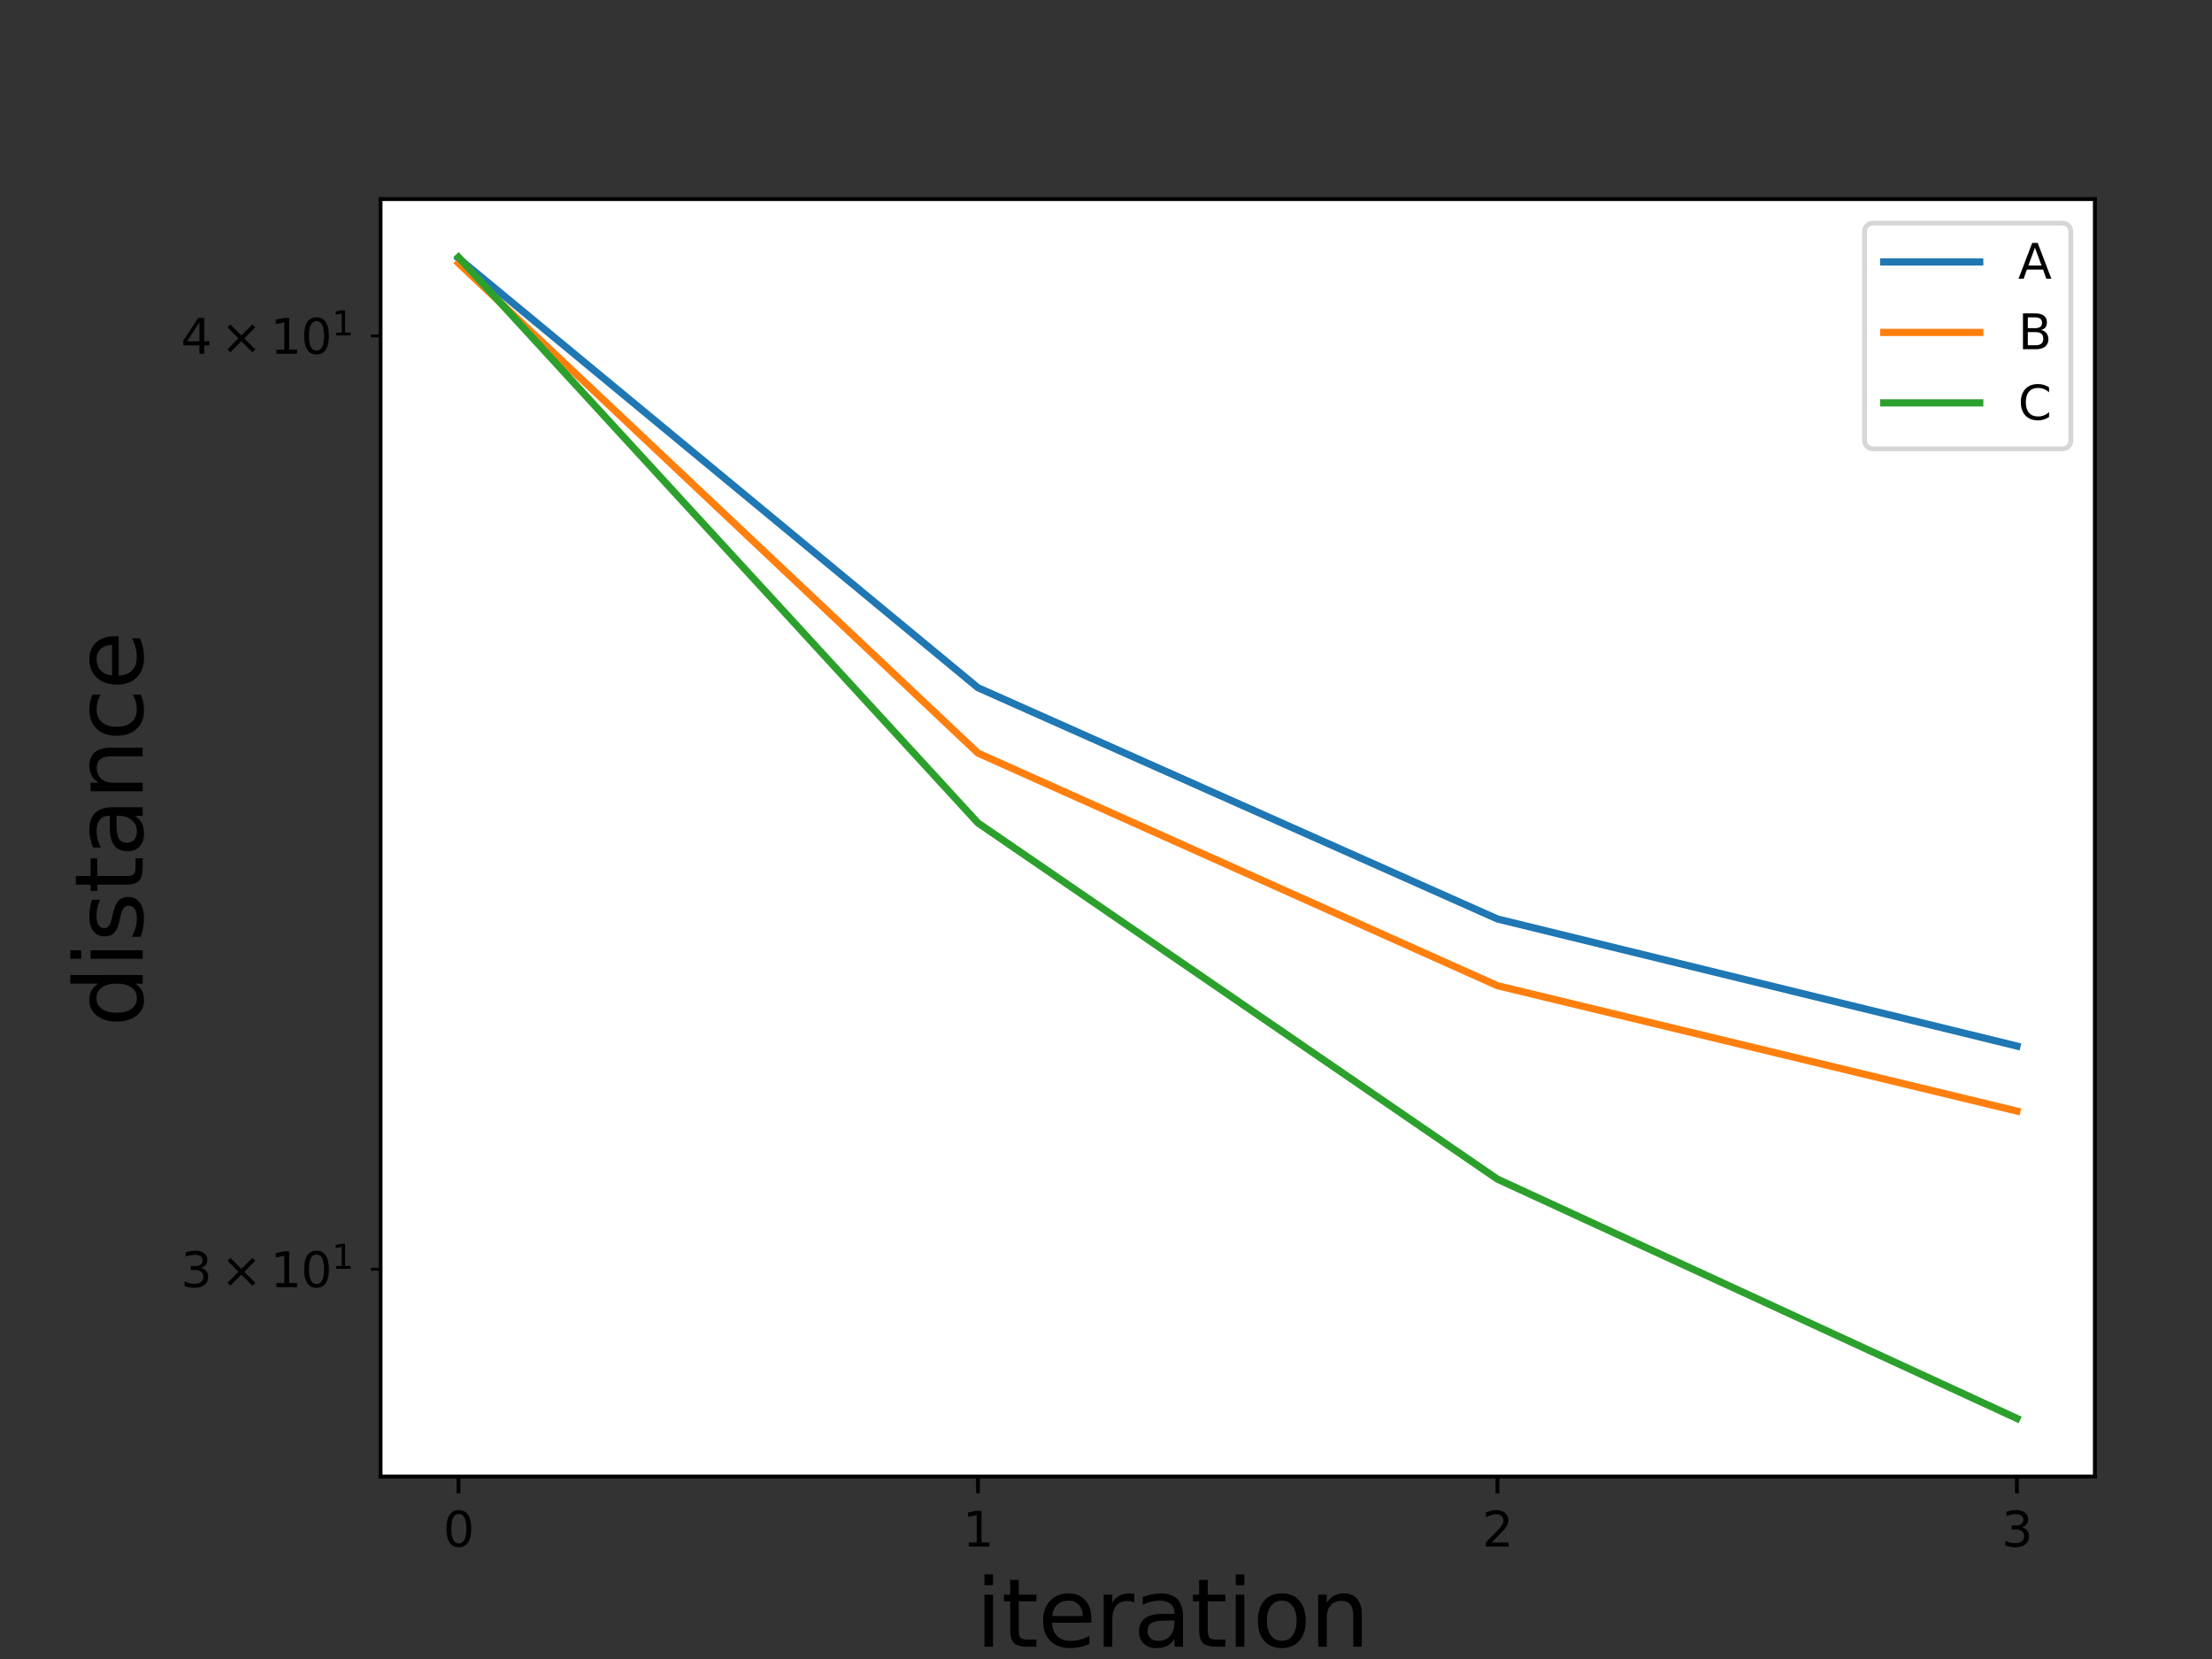 <?xml version="1.0" encoding="UTF-8" standalone="no"?>
<svg
   width="460.8pt"
   height="345.6pt"
   viewBox="0 0 460.8 345.6"
   version="1.1"
   id="svg75"
   sodipodi:docname="distanceC_semilogy.svg"
   inkscape:version="1.3.2 (091e20e, 2023-11-25, custom)"
   xmlns:inkscape="http://www.inkscape.org/namespaces/inkscape"
   xmlns:sodipodi="http://sodipodi.sourceforge.net/DTD/sodipodi-0.dtd"
   xmlns:xlink="http://www.w3.org/1999/xlink"
   xmlns="http://www.w3.org/2000/svg"
   xmlns:svg="http://www.w3.org/2000/svg"
   xmlns:rdf="http://www.w3.org/1999/02/22-rdf-syntax-ns#"
   xmlns:cc="http://creativecommons.org/ns#"
   xmlns:dc="http://purl.org/dc/elements/1.1/">
  <rect x="0" y="0" width="460.8" height="345.6" fill="#333333" stroke="none"/>
  <sodipodi:namedview
     id="namedview75"
     pagecolor="#ffffff"
     bordercolor="#000000"
     borderopacity="0.25"
     inkscape:showpageshadow="2"
     inkscape:pageopacity="0.0"
     inkscape:pagecheckerboard="0"
     inkscape:deskcolor="#d1d1d1"
     inkscape:document-units="pt"
     inkscape:zoom="1.1359284"
     inkscape:cx="212.60143"
     inkscape:cy="308.55818"
     inkscape:window-width="1920"
     inkscape:window-height="1009"
     inkscape:window-x="-8"
     inkscape:window-y="-8"
     inkscape:window-maximized="1"
     inkscape:current-layer="svg75" />
  <defs
     id="defs1">
    <style
       type="text/css"
       id="style1">*{stroke-linejoin: round; stroke-linecap: butt}</style>
  </defs>
  <g
     id="patch_2"
     transform="translate(21.679)">
    <path
       d="M 57.6,307.584 H 414.72 V 41.472 H 57.6 Z"
       style="fill:#ffffff"
       id="path2" />
  </g>
  <g
     id="xtick_1"
     transform="translate(21.679)">
    <g
       id="line2d_1">
      <defs
         id="defs2">
        <path
           id="m413669f1ad"
           d="M 0,0 V 3.5"
           style="stroke:#000000;stroke-width:0.8" />
      </defs>
      <g
         id="g2">
        <use
           xlink:href="#m413669f1ad"
           x="73.833"
           y="307.584"
           style="stroke:#000000;stroke-width:0.8"
           id="use2" />
      </g>
    </g>
    <g
       id="text_1">
      <!-- 0 -->
      <g
         transform="matrix(0.1,0,0,-0.1,70.651,322.182)"
         id="g3">
        <defs
           id="defs3">
          <path
             id="DejaVuSans-30"
             d="m 2034,4250 q -487,0 -733,-480 -245,-479 -245,-1442 0,-959 245,-1439 246,-480 733,-480 491,0 736,480 246,480 246,1439 0,963 -246,1442 -245,480 -736,480 z m 0,500 q 785,0 1199,-621 414,-620 414,-1801 0,-1178 -414,-1799 -414,-620 -1199,-620 -784,0 -1198,620 -414,621 -414,1799 0,1181 414,1801 414,621 1198,621 z"
             transform="scale(0.016)" />
        </defs>
        <use
           xlink:href="#DejaVuSans-30"
           id="use3" />
      </g>
    </g>
  </g>
  <g
     id="xtick_2"
     transform="translate(21.679)">
    <g
       id="line2d_2">
      <g
         id="g4">
        <use
           xlink:href="#m413669f1ad"
           x="182.051"
           y="307.584"
           style="stroke:#000000;stroke-width:0.8"
           id="use4" />
      </g>
    </g>
    <g
       id="text_2">
      <!-- 1 -->
      <g
         transform="matrix(0.1,0,0,-0.1,178.87,322.182)"
         id="g5">
        <defs
           id="defs4">
          <path
             id="DejaVuSans-31"
             d="M 794,531 H 1825 V 4091 L 703,3866 v 575 l 1116,225 h 631 V 531 H 3481 V 0 H 794 Z"
             transform="scale(0.016)" />
        </defs>
        <use
           xlink:href="#DejaVuSans-31"
           id="use5" />
      </g>
    </g>
  </g>
  <g
     id="xtick_3"
     transform="translate(21.679)">
    <g
       id="line2d_3">
      <g
         id="g6">
        <use
           xlink:href="#m413669f1ad"
           x="290.269"
           y="307.584"
           style="stroke:#000000;stroke-width:0.8"
           id="use6" />
      </g>
    </g>
    <g
       id="text_3">
      <!-- 2 -->
      <g
         transform="matrix(0.1,0,0,-0.1,287.088,322.182)"
         id="g7">
        <defs
           id="defs6">
          <path
             id="DejaVuSans-32"
             d="M 1228,531 H 3431 V 0 H 469 v 531 q 359,372 979,998 621,627 780,809 303,340 423,576 121,236 121,464 0,372 -261,606 -261,235 -680,235 -297,0 -627,-103 -329,-103 -704,-313 v 638 q 381,153 712,231 332,78 607,78 725,0 1156,-363 431,-362 431,-968 0,-288 -108,-546 -107,-257 -392,-607 -78,-91 -497,-524 Q 1991,1309 1228,531 Z"
             transform="scale(0.016)" />
        </defs>
        <use
           xlink:href="#DejaVuSans-32"
           id="use7" />
      </g>
    </g>
  </g>
  <g
     id="xtick_4"
     transform="translate(21.679)">
    <g
       id="line2d_4">
      <g
         id="g8">
        <use
           xlink:href="#m413669f1ad"
           x="398.487"
           y="307.584"
           style="stroke:#000000;stroke-width:0.8"
           id="use8" />
      </g>
    </g>
    <g
       id="text_4">
      <!-- 3 -->
      <g
         transform="matrix(0.1,0,0,-0.1,395.306,322.182)"
         id="g9">
        <defs
           id="defs8">
          <path
             id="DejaVuSans-33"
             d="m 2597,2516 q 453,-97 707,-404 255,-306 255,-756 0,-690 -475,-1069 -475,-378 -1350,-378 -293,0 -604,58 -311,58 -642,174 v 609 q 262,-153 574,-231 313,-78 654,-78 593,0 904,234 311,234 311,681 0,413 -289,645 -289,233 -804,233 h -544 v 519 h 569 q 465,0 712,186 247,186 247,536 0,359 -255,551 -254,193 -729,193 -260,0 -557,-57 -297,-56 -653,-174 v 562 q 360,100 674,150 314,50 592,50 719,0 1137,-327 419,-326 419,-882 0,-388 -222,-655 -222,-267 -631,-370 z"
             transform="scale(0.016)" />
        </defs>
        <use
           xlink:href="#DejaVuSans-33"
           id="use9" />
      </g>
    </g>
  </g>
  <g
     id="text_5"
     transform="matrix(1.938,0,0,1.938,-213.531,-307.853)"
     style="stroke-width:0.516">
    <!-- iteration -->
    <g
       transform="matrix(0.1,0,0,-0.1,215.037,335.861)"
       id="g18"
       style="stroke-width:0.516">
      <defs
         id="defs9">
        <path
           id="DejaVuSans-69"
           d="m 603,3500 h 575 V 0 H 603 Z m 0,1363 h 575 V 4134 H 603 Z"
           transform="scale(0.016)" />
        <path
           id="DejaVuSans-74"
           d="M 1172,4494 V 3500 H 2356 V 3053 H 1172 V 1153 q 0,-428 117,-550 117,-122 477,-122 h 590 V 0 H 1766 Q 1100,0 847,248 594,497 594,1153 V 3053 H 172 v 447 h 422 v 994 z"
           transform="scale(0.016)" />
        <path
           id="DejaVuSans-65"
           d="M 3597,1894 V 1613 H 953 q 38,-594 358,-905 320,-311 892,-311 331,0 642,81 311,81 618,244 V 178 Q 3153,47 2828,-22 2503,-91 2169,-91 1331,-91 842,396 353,884 353,1716 q 0,859 464,1363 464,505 1252,505 706,0 1117,-455 411,-454 411,-1235 z m -575,169 q -6,471 -264,752 -258,282 -683,282 -481,0 -770,-272 -289,-272 -333,-766 z"
           transform="scale(0.016)" />
        <path
           id="DejaVuSans-72"
           d="m 2631,2963 q -97,56 -211,82 -114,27 -251,27 -488,0 -749,-317 -261,-317 -261,-911 V 0 H 581 v 3500 h 578 v -544 q 182,319 472,473 291,155 707,155 59,0 131,-8 72,-7 159,-23 z"
           transform="scale(0.016)" />
        <path
           id="DejaVuSans-61"
           d="m 2194,1759 q -697,0 -966,-159 -269,-159 -269,-544 0,-306 202,-486 202,-179 548,-179 479,0 768,339 289,339 289,901 v 128 z m 1147,238 V 0 H 2766 V 531 Q 2569,213 2275,61 1981,-91 1556,-91 q -537,0 -855,302 -317,302 -317,808 0,590 395,890 396,300 1180,300 h 807 v 57 q 0,397 -261,614 -261,217 -733,217 -300,0 -585,-72 -284,-72 -546,-216 v 532 q 315,122 612,182 297,61 578,61 760,0 1135,-394 375,-393 375,-1193 z"
           transform="scale(0.016)" />
        <path
           id="DejaVuSans-6f"
           d="m 1959,3097 q -462,0 -731,-361 -269,-361 -269,-989 0,-628 267,-989 268,-361 733,-361 460,0 728,362 269,363 269,988 0,622 -269,986 -268,364 -728,364 z m 0,487 q 750,0 1178,-488 429,-487 429,-1349 Q 3566,888 3137,398 2709,-91 1959,-91 1206,-91 779,398 353,888 353,1747 q 0,862 426,1349 427,488 1180,488 z"
           transform="scale(0.016)" />
        <path
           id="DejaVuSans-6e"
           d="M 3513,2113 V 0 h -575 v 2094 q 0,497 -194,743 -194,247 -581,247 -466,0 -735,-297 -269,-296 -269,-809 V 0 H 581 v 3500 h 578 v -544 q 207,316 486,472 280,156 646,156 603,0 912,-373 310,-373 310,-1098 z"
           transform="scale(0.016)" />
      </defs>
      <use
         xlink:href="#DejaVuSans-69"
         id="use10"
         style="stroke-width:0.516" />
      <use
         xlink:href="#DejaVuSans-74"
         x="27.783"
         id="use11"
         style="stroke-width:0.516" />
      <use
         xlink:href="#DejaVuSans-65"
         x="66.992"
         id="use12"
         style="stroke-width:0.516" />
      <use
         xlink:href="#DejaVuSans-72"
         x="128.516"
         id="use13"
         style="stroke-width:0.516" />
      <use
         xlink:href="#DejaVuSans-61"
         x="169.629"
         id="use14"
         style="stroke-width:0.516" />
      <use
         xlink:href="#DejaVuSans-74"
         x="230.908"
         id="use15"
         style="stroke-width:0.516" />
      <use
         xlink:href="#DejaVuSans-69"
         x="270.117"
         id="use16"
         style="stroke-width:0.516" />
      <use
         xlink:href="#DejaVuSans-6f"
         x="297.9"
         id="use17"
         style="stroke-width:0.516" />
      <use
         xlink:href="#DejaVuSans-6e"
         x="359.082"
         id="use18"
         style="stroke-width:0.516" />
    </g>
  </g>
  <g
     id="ytick_1"
     transform="translate(21.679)">
    <g
       id="line2d_5">
      <defs
         id="defs18">
        <path
           id="m5d29e8ca7a"
           d="M 0,0 H -2"
           style="stroke:#000000;stroke-width:0.6" />
      </defs>
      <g
         id="g19">
        <use
           xlink:href="#m5d29e8ca7a"
           x="57.6"
           y="264.412"
           style="stroke:#000000;stroke-width:0.6"
           id="use19" />
      </g>
    </g>
    <g
       id="text_6">
      <!-- $\mathdefault{3\times10^{1}}$ -->
      <g
         transform="matrix(0.1,0,0,-0.1,16,268.211)"
         id="g24">
        <defs
           id="defs19">
          <path
             id="DejaVuSans-d7"
             d="M 4488,3438 3059,2003 4488,575 4116,197 2681,1631 1247,197 878,575 2303,2003 878,3438 1247,3816 2681,2381 4116,3816 Z"
             transform="scale(0.016)" />
        </defs>
        <use
           xlink:href="#DejaVuSans-33"
           transform="translate(0,0.684)"
           id="use20" />
        <use
           xlink:href="#DejaVuSans-d7"
           transform="translate(83.105,0.684)"
           id="use21" />
        <use
           xlink:href="#DejaVuSans-31"
           transform="translate(186.377,0.684)"
           id="use22" />
        <use
           xlink:href="#DejaVuSans-30"
           transform="translate(250,0.684)"
           id="use23" />
        <use
           xlink:href="#DejaVuSans-31"
           transform="matrix(0.7,0,0,0.7,314.58,38.966)"
           id="use24" />
      </g>
    </g>
  </g>
  <g
     id="ytick_2"
     transform="translate(21.679)">
    <g
       id="line2d_6">
      <g
         id="g25">
        <use
           xlink:href="#m5d29e8ca7a"
           x="57.6"
           y="69.968"
           style="stroke:#000000;stroke-width:0.6"
           id="use25" />
      </g>
    </g>
    <g
       id="text_7">
      <!-- $\mathdefault{4\times10^{1}}$ -->
      <g
         transform="matrix(0.1,0,0,-0.1,16,73.767)"
         id="g30">
        <defs
           id="defs25">
          <path
             id="DejaVuSans-34"
             d="M 2419,4116 825,1625 h 1594 z m -166,550 h 794 V 1625 h 666 V 1100 H 3047 V 0 H 2419 V 1100 H 313 v 609 z"
             transform="scale(0.016)" />
        </defs>
        <use
           xlink:href="#DejaVuSans-34"
           transform="translate(0,0.684)"
           id="use26" />
        <use
           xlink:href="#DejaVuSans-d7"
           transform="translate(83.105,0.684)"
           id="use27" />
        <use
           xlink:href="#DejaVuSans-31"
           transform="translate(186.377,0.684)"
           id="use28" />
        <use
           xlink:href="#DejaVuSans-30"
           transform="translate(250,0.684)"
           id="use29" />
        <use
           xlink:href="#DejaVuSans-31"
           transform="matrix(0.7,0,0,0.7,314.58,38.966)"
           id="use30" />
      </g>
    </g>
  </g>
  <g
     id="text_8"
     transform="matrix(1.938,0,0,1.938,10.501,-165.387)"
     style="stroke-width:0.516">
    <!-- distance -->
    <g
       transform="matrix(0,-0.1,-0.1,0,9.92,195.715)"
       id="g38"
       style="stroke-width:0.516">
      <defs
         id="defs30">
        <path
           id="DejaVuSans-64"
           d="m 2906,2969 v 1894 h 575 V 0 H 2906 V 525 Q 2725,213 2448,61 2172,-91 1784,-91 1150,-91 751,415 353,922 353,1747 q 0,825 398,1331 399,506 1033,506 388,0 664,-152 277,-151 458,-463 z M 947,1747 q 0,-634 261,-995 261,-361 717,-361 456,0 718,361 263,361 263,995 0,634 -263,995 -262,361 -718,361 -456,0 -717,-361 -261,-361 -261,-995 z"
           transform="scale(0.016)" />
        <path
           id="DejaVuSans-73"
           d="m 2834,3397 v -544 q -243,125 -506,187 -262,63 -544,63 -428,0 -642,-131 -214,-131 -214,-394 0,-200 153,-314 153,-114 616,-217 l 197,-44 q 612,-131 870,-370 258,-239 258,-667 0,-488 -386,-773 Q 2250,-91 1575,-91 1294,-91 989,-36 684,19 347,128 v 594 q 319,-166 628,-249 309,-82 613,-82 406,0 624,139 219,139 219,392 0,234 -158,359 -157,125 -692,241 l -200,47 q -534,112 -772,345 -237,233 -237,639 0,494 350,762 350,269 994,269 318,0 599,-47 282,-46 519,-140 z"
           transform="scale(0.016)" />
        <path
           id="DejaVuSans-63"
           d="m 3122,3366 v -538 q -244,135 -489,202 -245,67 -495,67 -560,0 -870,-355 -309,-354 -309,-995 0,-641 309,-996 310,-354 870,-354 250,0 495,67 245,67 489,202 V 134 Q 2881,22 2623,-34 2366,-91 2075,-91 1284,-91 818,406 353,903 353,1747 q 0,856 470,1346 471,491 1290,491 265,0 518,-55 253,-54 491,-163 z"
           transform="scale(0.016)" />
      </defs>
      <use
         xlink:href="#DejaVuSans-64"
         id="use31"
         style="stroke-width:0.516" />
      <use
         xlink:href="#DejaVuSans-69"
         x="63.477"
         id="use32"
         style="stroke-width:0.516" />
      <use
         xlink:href="#DejaVuSans-73"
         x="91.26"
         id="use33"
         style="stroke-width:0.516" />
      <use
         xlink:href="#DejaVuSans-74"
         x="143.359"
         id="use34"
         style="stroke-width:0.516" />
      <use
         xlink:href="#DejaVuSans-61"
         x="182.568"
         id="use35"
         style="stroke-width:0.516" />
      <use
         xlink:href="#DejaVuSans-6e"
         x="243.848"
         id="use36"
         style="stroke-width:0.516" />
      <use
         xlink:href="#DejaVuSans-63"
         x="307.227"
         id="use37"
         style="stroke-width:0.516" />
      <use
         xlink:href="#DejaVuSans-65"
         x="362.207"
         id="use38"
         style="stroke-width:0.516" />
    </g>
  </g>
  <g
     id="line2d_7"
     transform="translate(21.679)">
    <path
       d="m 73.833,53.788 108.218,89.48 108.218,48.174 108.218,26.471"
       clip-path="url(#p2b41c95d90)"
       style="fill:none;stroke:#1f77b4;stroke-width:1.5;stroke-linecap:square"
       id="path38" />
  </g>
  <g
     id="line2d_8"
     transform="translate(21.679)">
    <path
       d="M 73.833,54.82 182.051,156.886 290.269,205.34 398.487,231.458"
       clip-path="url(#p2b41c95d90)"
       style="fill:none;stroke:#ff7f0e;stroke-width:1.5;stroke-linecap:square"
       id="path39" />
  </g>
  <g
     id="line2d_9"
     transform="translate(21.679)">
    <path
       d="M 73.833,53.568 182.051,171.443 290.269,245.637 398.487,295.488"
       clip-path="url(#p2b41c95d90)"
       style="fill:none;stroke:#2ca02c;stroke-width:1.5;stroke-linecap:square"
       id="path40" />
  </g>
  <g
     id="patch_3"
     transform="translate(21.679)">
    <path
       d="M 57.6,307.584 V 41.472"
       style="fill:none;stroke:#000000;stroke-width:0.8;stroke-linecap:square;stroke-linejoin:miter"
       id="path41" />
  </g>
  <g
     id="patch_4"
     transform="translate(21.679)">
    <path
       d="M 414.72,307.584 V 41.472"
       style="fill:none;stroke:#000000;stroke-width:0.8;stroke-linecap:square;stroke-linejoin:miter"
       id="path42" />
  </g>
  <g
     id="patch_5"
     transform="translate(21.679)">
    <path
       d="M 57.6,307.584 H 414.72"
       style="fill:none;stroke:#000000;stroke-width:0.8;stroke-linecap:square;stroke-linejoin:miter"
       id="path43" />
  </g>
  <g
     id="patch_6"
     transform="translate(21.679)">
    <path
       d="M 57.6,41.472 H 414.72"
       style="fill:none;stroke:#000000;stroke-width:0.8;stroke-linecap:square;stroke-linejoin:miter"
       id="path44" />
  </g>
  <g
     id="legend_1"
     transform="translate(21.679)">
    <g
       id="patch_7">
      <path
         d="M 368.737,93.506 H 407.72 q 2,0 2,-2 V 48.472 q 0,-2 -2,-2 h -38.983 q -2,0 -2,2 v 43.034 q 0,2 2,2 z"
         style="opacity:0.8;fill:#ffffff;stroke:#cccccc;stroke-linejoin:miter"
         id="path72" />
    </g>
    <g
       id="line2d_10">
      <path
         d="m 370.737,54.57 h 10 10"
         style="fill:none;stroke:#1f77b4;stroke-width:1.5;stroke-linecap:square"
         id="path73" />
    </g>
    <g
       id="text_10">
      <!-- A -->
      <g
         transform="matrix(0.1,0,0,-0.1,398.737,58.07)"
         id="g73">
        <defs
           id="defs73">
          <path
             id="DejaVuSans-41"
             d="M 2188,4044 1331,1722 h 1716 z m -357,622 h 716 L 4325,0 H 3669 L 3244,1197 H 1141 L 716,0 H 50 Z"
             transform="scale(0.016)" />
        </defs>
        <use
           xlink:href="#DejaVuSans-41"
           id="use73" />
      </g>
    </g>
    <g
       id="line2d_11">
      <path
         d="m 370.737,69.249 h 10 10"
         style="fill:none;stroke:#ff7f0e;stroke-width:1.5;stroke-linecap:square"
         id="path74" />
    </g>
    <g
       id="text_11">
      <!-- B -->
      <g
         transform="matrix(0.1,0,0,-0.1,398.737,72.749)"
         id="g74">
        <defs
           id="defs74">
          <path
             id="DejaVuSans-42"
             d="M 1259,2228 V 519 h 1013 q 509,0 754,211 246,211 246,645 0,438 -246,645 -245,208 -754,208 z m 0,1919 V 2741 h 935 q 462,0 688,173 227,174 227,530 0,353 -227,528 -226,175 -688,175 z m -631,519 h 1613 q 722,0 1112,-300 391,-300 391,-853 0,-429 -200,-682 -200,-253 -588,-315 466,-100 724,-418 258,-317 258,-792 0,-625 -425,-966 Q 3088,0 2303,0 H 628 Z"
             transform="scale(0.016)" />
        </defs>
        <use
           xlink:href="#DejaVuSans-42"
           id="use74" />
      </g>
    </g>
    <g
       id="line2d_12">
      <path
         d="m 370.737,83.927 h 10 10"
         style="fill:none;stroke:#2ca02c;stroke-width:1.5;stroke-linecap:square"
         id="path75" />
    </g>
    <g
       id="text_12">
      <!-- C -->
      <g
         transform="matrix(0.1,0,0,-0.1,398.737,87.427)"
         id="g75">
        <path
           id="use75"
           d="M 64.406,67.281 V 56.891 q -4.984,4.641 -10.625,6.922 -5.641,2.297 -11.984,2.297 -12.5,0 -19.141,-7.641 -6.641,-7.641 -6.641,-22.094 0,-14.406 6.641,-22.047 Q 29.297,6.688 41.797,6.688 q 6.344,0 11.984,2.297 5.641,2.297 10.625,6.938 V 5.609 Q 59.234,2.094 53.438,0.328 q -5.781,-1.75 -12.219,-1.75 -16.562,0 -26.094,10.125 Q 5.609,18.844 5.609,36.375 q 0,17.578 9.516,27.703 9.531,10.141 26.094,10.141 6.531,0 12.312,-1.734 5.797,-1.734 10.875,-5.203 z"
           style="stroke-width:0.016" />
      </g>
    </g>
  </g>
  <defs
     id="defs75">
    <clipPath
       id="p2b41c95d90">
      <rect
         x="57.6"
         y="41.472"
         width="357.12"
         height="266.112"
         id="rect75" />
    </clipPath>
  </defs>
</svg>
